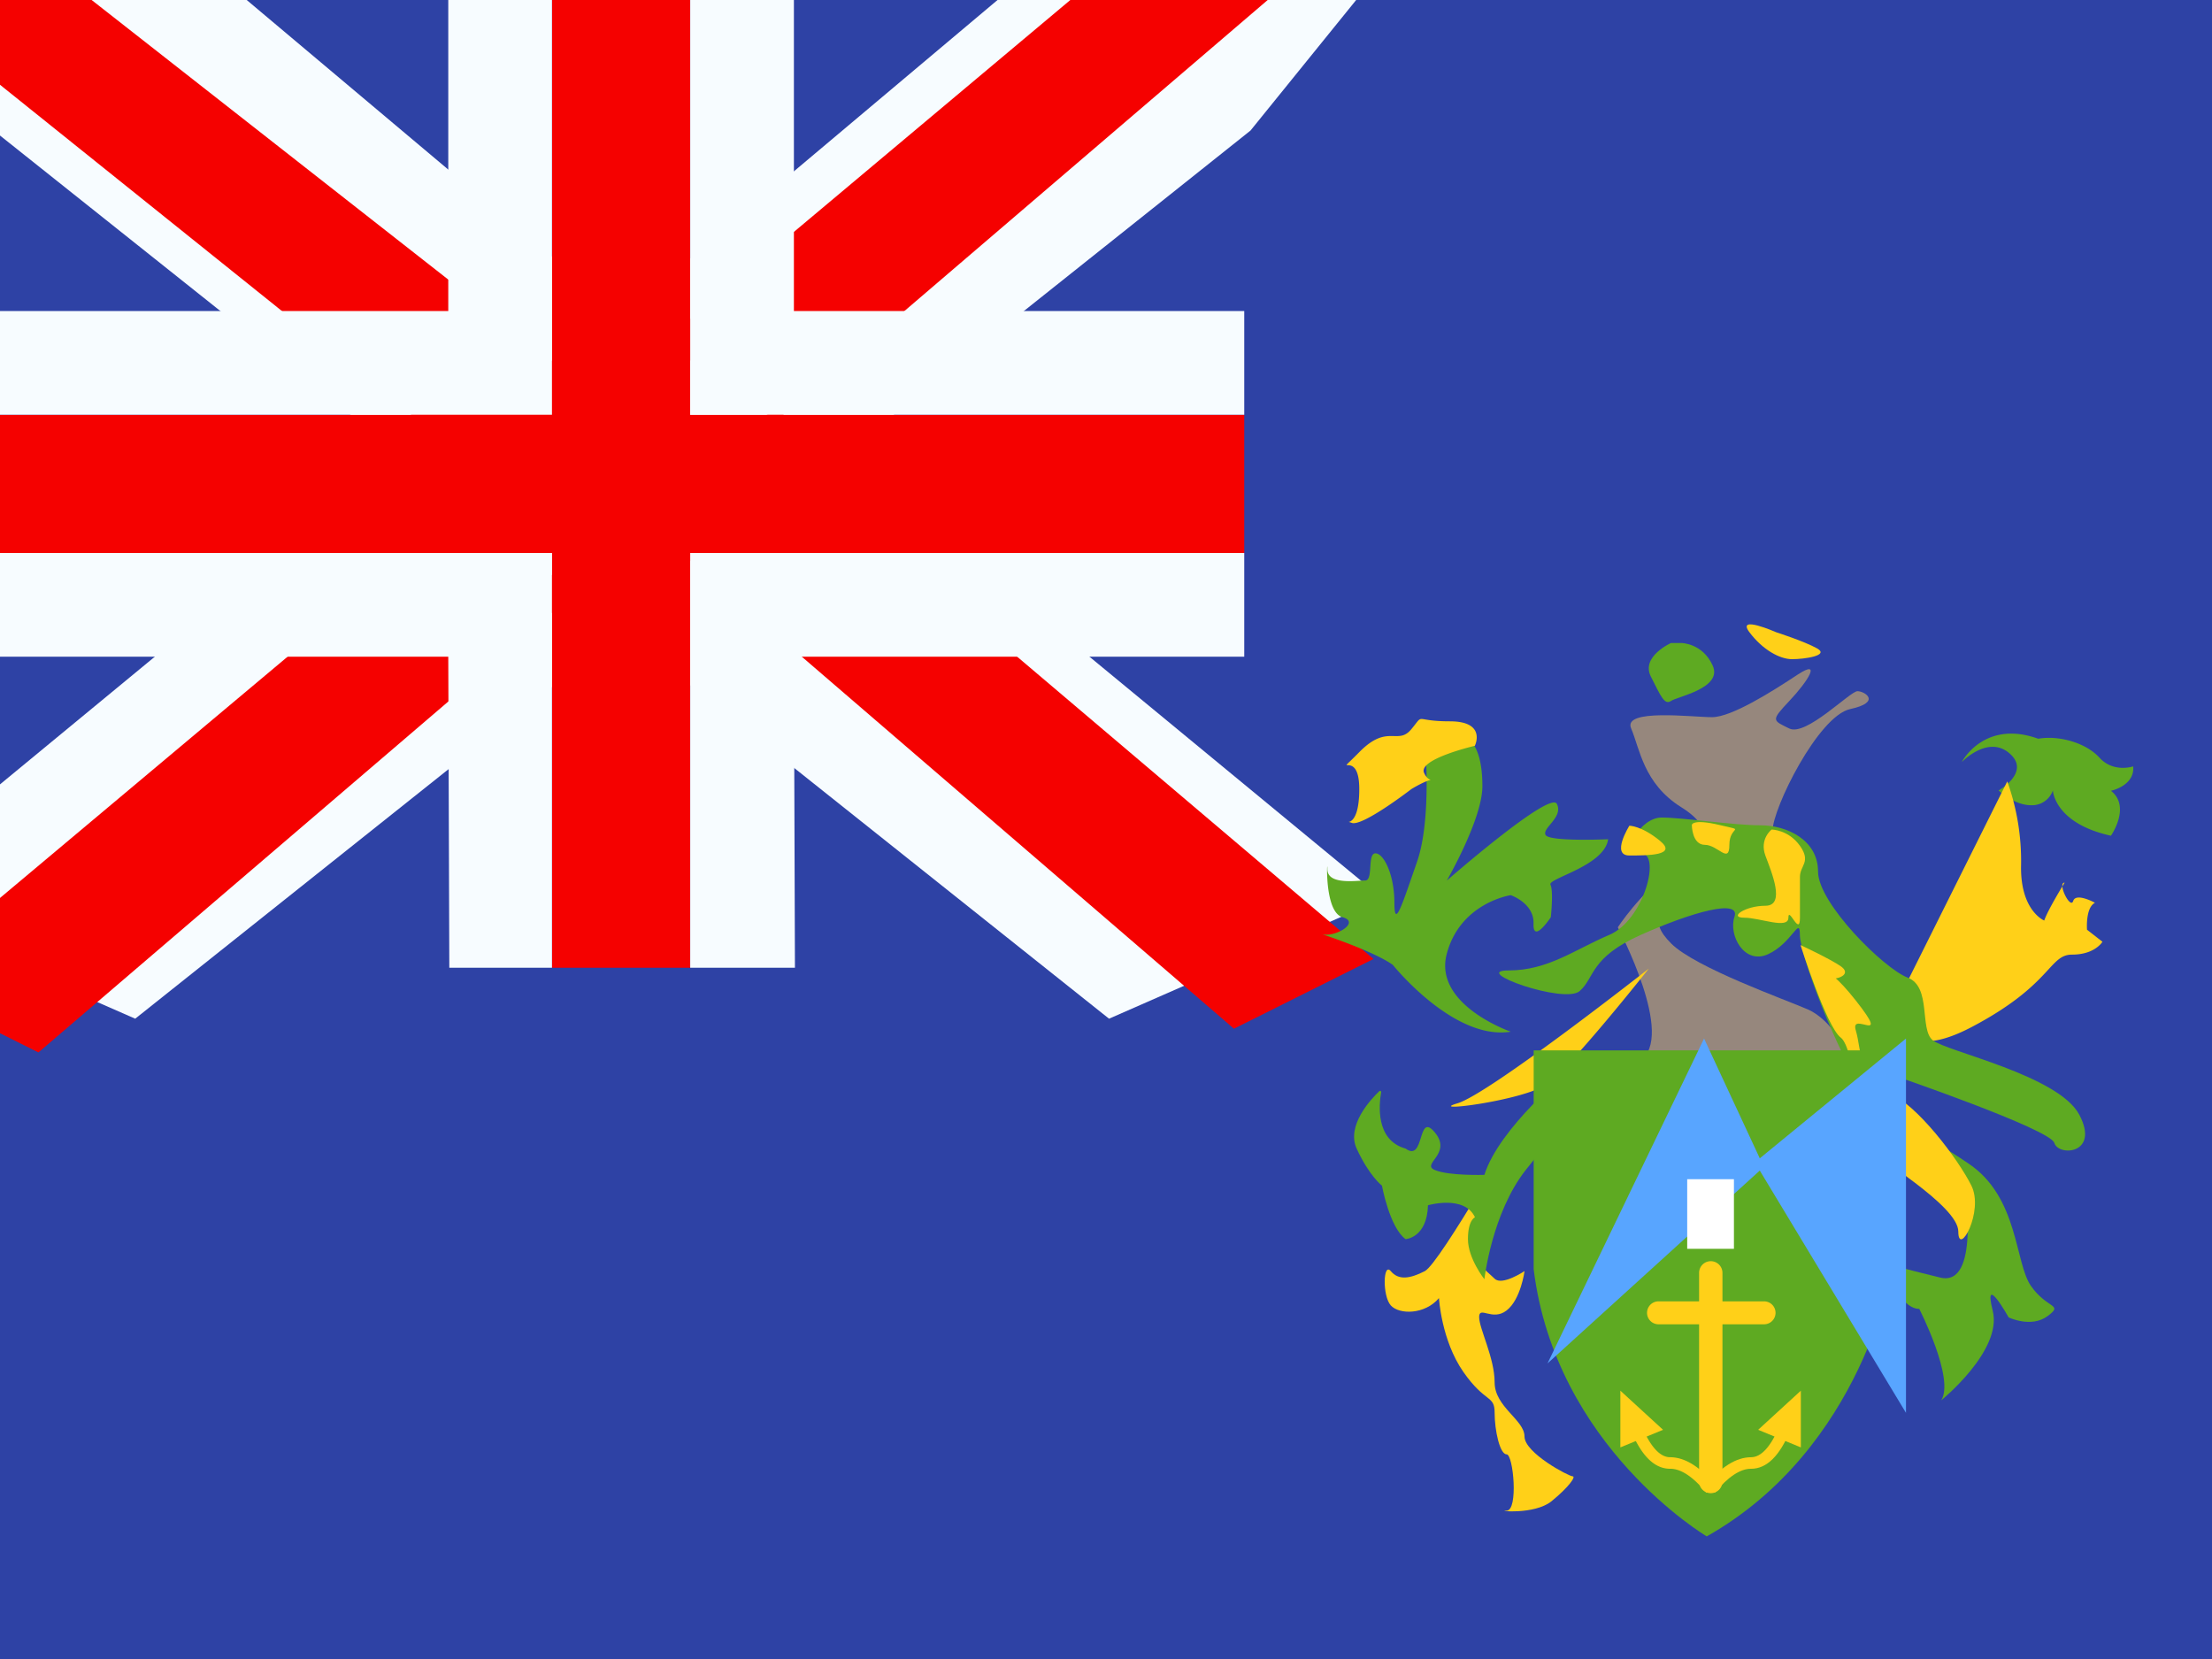 <svg xmlns="http://www.w3.org/2000/svg" width="3em" height="2.25em" viewBox="0 0 32 24"><clipPath id=""><path fill="#fff" d="M0 0h18v14H0z"/></clipPath><g fill="none"><path fill="#2E42A5" fill-rule="evenodd" d="M0 0v24h32V0z" clip-rule="evenodd"/><g clip-path="url(#)"><path fill="#2E42A5" d="M0 0h18v14H0z"/><path fill="#F7FCFF" d="m-2.004 13l3.96 1.737L18.09 1.889l2.09-2.582l-4.236-.58l-6.58 5.536l-5.297 3.73z"/><path fill="#F50100" d="m-1.462 14.217l2.018 1.008L19.429-.933h-2.833z"/><path fill="#F7FCFF" d="m20.004 13l-3.96 1.737L-.09 1.889L-2.18-.693l4.236-.58l6.58 5.536l5.297 3.73z"/><path fill="#F50100" d="m19.87 13.873l-2.019 1.009l-8.036-6.918l-2.383-.773L-2.38-.684H.453l9.807 7.688l2.605.927z"/><path fill="#F50100" fill-rule="evenodd" d="M9.985 0h-2v6H0v2h7.985v6h2V8H18V6H9.985z" clip-rule="evenodd"/><path fill="#F7FCFF" fill-rule="evenodd" d="M6.485 0h5v4.5H18v5h-6.515L11.5 14h-5l-.015-4.5H0v-5h6.485zm1.5 6H0v2h7.985v6h2V8H18V6H9.985V0h-2z" clip-rule="evenodd"/></g><path fill="#5EAA22" fill-rule="evenodd" d="M20.616 10.757s.099 1.095-.118 1.715c-.216.62-.326.98-.326.584c0-.397-.152-.711-.274-.711s-.026.393-.15.393c-.122 0-.545.068-.545-.163c0-.23-.056.619.219.694c.274.076-.134.312-.316.239c0 0 .75.243 1.043.45c0 0 .881 1.1 1.706.967c0 0-1.123-.388-.925-1.128s.925-.847.925-.847s.34.114.33.413s.25-.094.25-.094s.041-.377-.005-.47c-.046-.091.781-.27.834-.658c0 0-.846.038-.904-.061c-.058-.1.262-.257.162-.451c-.1-.195-1.592 1.11-1.592 1.11s.515-.889.515-1.365c0-.477-.13-.803-.515-.803c-.384 0-.314.186-.314.186m7.768.26q-.002.003.002.002c.056-.055.398-.37.685-.12c.313.271-.158.536-.158.536s.22.214.472.214a.32.32 0 0 0 .313-.214s.02.475.84.655c0 0 .294-.42 0-.65c0 0 .347-.072.322-.353c0 0-.285.097-.488-.126s-.598-.325-.886-.274c-.73-.263-1.058.253-1.102.33" clip-rule="evenodd"/><path fill="#96877D" fill-rule="evenodd" d="M23.404 13.415s.849 1.597.318 1.928s2.524.096 2.812 0c.288-.095-.058-.599-.378-.739c-.319-.14-1.631-.605-1.98-.955c-.35-.351-.136-.476.145-.822c.281-.347 1.322-.485 1.322-.809c0-.323.66-1.658 1.122-1.76c.461-.1.212-.259.106-.259s-.744.658-.986.54c-.242-.12-.271-.11 0-.398c.271-.286.476-.616.117-.379s-.95.613-1.235.613c-.284 0-1.296-.128-1.17.163c.125.292.178.797.724 1.139s.309.591-.145.92s-.772.818-.772.818" clip-rule="evenodd"/><path fill="#FFD018" d="m29.039 11.303l-1.619 3.245s-.047.917 1.11.306s1.111-1.044 1.445-1.044c.333 0 .44-.186.44-.186l-.223-.174s-.025-.319.115-.39c0 0-.276-.152-.315-.026c-.04.127-.234-.265-.124-.265c0 0-.244.394-.295.548c0 0-.352-.143-.335-.807a3.4 3.4 0 0 0-.2-1.207m-7.702-.514s-.824.192-.735.391c.09.2.22-.005-.183.235c0 0-.71.548-.863.489c-.155-.06.109.138.109-.489c0-.626-.412-.116 0-.534c.411-.419.556-.092.754-.333c.198-.24.02-.113.556-.113c.537 0 .362.354.362.354m2.514 3.225s-2.306 1.813-2.768 1.948c-.46.136.949-.037 1.293-.276c.345-.24 1.476-1.672 1.476-1.672"/><path fill="#5EAA22" fill-rule="evenodd" d="M28.425 17.195s.221 1.428-.357 1.287c-.578-.14-.818-.213-.818-.213s.212.666.515.666c0 0 .516 1.006.318 1.323c0 0 .889-.721.745-1.295c-.144-.573.23.095.23.095s.327.158.564-.019c.236-.176-.003-.098-.24-.434c-.236-.336-.178-1.28-.898-1.768c-.719-.49-.887-.474-.887-.474s-.53-.866-.212-.809c0 0 2.275.78 2.334.98s.663.163.361-.408c-.302-.572-1.928-.916-2.121-1.078c-.194-.16-.014-.772-.361-.905c-.348-.133-1.298-1.078-1.297-1.534c0-.455-.446-.67-.835-.67s-1.12-.112-1.429-.112c-.31 0-.597.517-.299.517c.299 0 .044.968-.456 1.18s-.887.515-1.457.515s.808.493 1.028.298c.22-.194.147-.484.885-.813c.739-.33 1.443-.525 1.354-.262c-.09.262.138.7.486.542c.348-.16.46-.56.46-.28s.532 1.717.94 2.278s1.447 1.393 1.447 1.393" clip-rule="evenodd"/><path fill="#FFD018" d="M23.571 11.946s-.27.43 0 .43s.706 0 .44-.215c-.264-.216-.44-.216-.44-.216m.904-.01s.001.287.189.287c.187 0 .354.286.354 0c0-.287.26-.192-.141-.287c-.402-.095-.402 0-.402 0M25.63 12s-.181.137-.09.38c.09.242.294.723 0 .723c-.296 0-.538.173-.308.173s.64.173.64 0s.167.285.167 0v-.59c0-.167.166-.215 0-.45c-.167-.235-.41-.235-.41-.235m.418 1.671s.377 1.185.582 1.338s.296 1.44.386 1.58s1.315.847 1.315 1.226s.377-.292.188-.667c-.188-.375-.782-1.175-1.209-1.349s-.373-.596-.462-.893s.53.24 0-.433c-.532-.673-.518-.312-.368-.312s.3-.08.15-.184c-.15-.105-.582-.306-.582-.306m-3.993 2.444s-1.223 2.161-1.442 2.273c-.218.111-.38.134-.492 0c-.112-.135-.123.36 0 .496c.123.135.492.135.697-.106c0 0 .033.608.352 1.067c.32.458.453.331.453.59c0 .26.076.603.173.603c.098 0 .173.815 0 .815s.401.067.651-.137s.358-.36.304-.36s-.696-.337-.696-.577s-.432-.426-.432-.782c0-.355-.224-.777-.224-.945s.192.065.397-.095c.206-.159.26-.57.26-.57s-.325.218-.433.11c-.108-.11-.449-.324-.224-.692c.224-.367.656-1.69.656-1.69"/><path fill="#5EAA22" fill-rule="evenodd" d="M24.174 9.302s-.438.195-.292.485s.199.417.292.353c.094-.064.75-.185.603-.511c-.147-.327-.455-.327-.455-.327z" clip-rule="evenodd"/><path fill="#FFD018" d="M25.694 9.146s-.579-.256-.386 0s.44.39.617.39c.178 0 .547-.052.362-.156c-.184-.103-.593-.234-.593-.234"/><path fill="#5EAA22" fill-rule="evenodd" d="M19.981 15.8c.003-.015-.015-.026-.027-.015c-.12.115-.481.498-.328.831c.183.398.366.536.366.536s.111.608.342.774c0 0 .31-.016.324-.49c0 0 .526-.154.68.174c0 0-.102.037-.102.316s.238.58.238.58s.109-.96.598-1.58c.49-.62.63-.743.63-.743v-.697s-1.013.825-1.228 1.51c0 0-.51.017-.717-.07s.259-.232 0-.544c-.258-.312-.14.44-.423.234c-.443-.123-.383-.65-.353-.815" clip-rule="evenodd"/><path fill="#5EAA22" fill-rule="evenodd" d="M22.187 15.195h5.184v3.167s-.422 2.589-2.68 3.864c0 0-2.187-1.293-2.504-3.864z" clip-rule="evenodd"/><mask id="" width="6" height="8" x="22" y="15" maskUnits="userSpaceOnUse" style="mask-type:luminance"><path fill="#fff" fill-rule="evenodd" d="M22.187 15.195h5.184v3.167s-.422 2.589-2.68 3.864c0 0-2.187-1.293-2.504-3.864z" clip-rule="evenodd"/></mask><g mask="url(#)"><path fill="#58A5FF" fill-rule="evenodd" d="m24.652 15.024l-2.265 4.7l3.071-2.79l2.115 3.505v-5.415l-2.115 1.733z" clip-rule="evenodd"/><path fill="#FFD018" d="M24.58 18.414a.169.169 0 0 1 .338 0v3.018a.169.169 0 1 1-.338 0z"/><path fill="#FFD018" d="M23.993 19.158a.166.166 0 0 1 0-.332h1.527a.166.166 0 1 1 0 .332zm.823 2.331l-.131.106q-.29-.349-.524-.347c-.229 0-.415-.19-.567-.553l.156-.064c.129.306.268.45.411.45q.323.002.655.408"/><path fill="#FFD018" fill-rule="evenodd" d="M23.443 20.12q-.001-.002-.002 0v.816q0 .002.002.002l.614-.253v-.002z" clip-rule="evenodd"/><path fill="#FFD018" d="m24.677 21.489l.13.106q.292-.349.525-.347c.229 0 .415-.19.566-.553l-.156-.064c-.128.306-.268.45-.41.45q-.323.002-.655.408"/><path fill="#FFD018" fill-rule="evenodd" d="M26.05 20.12h.002v.816q0 .002-.002.002l-.614-.253v-.002z" clip-rule="evenodd"/><path fill="#fff" d="M24.408 17.059h.676v1.007h-.676z"/></g></g></svg>